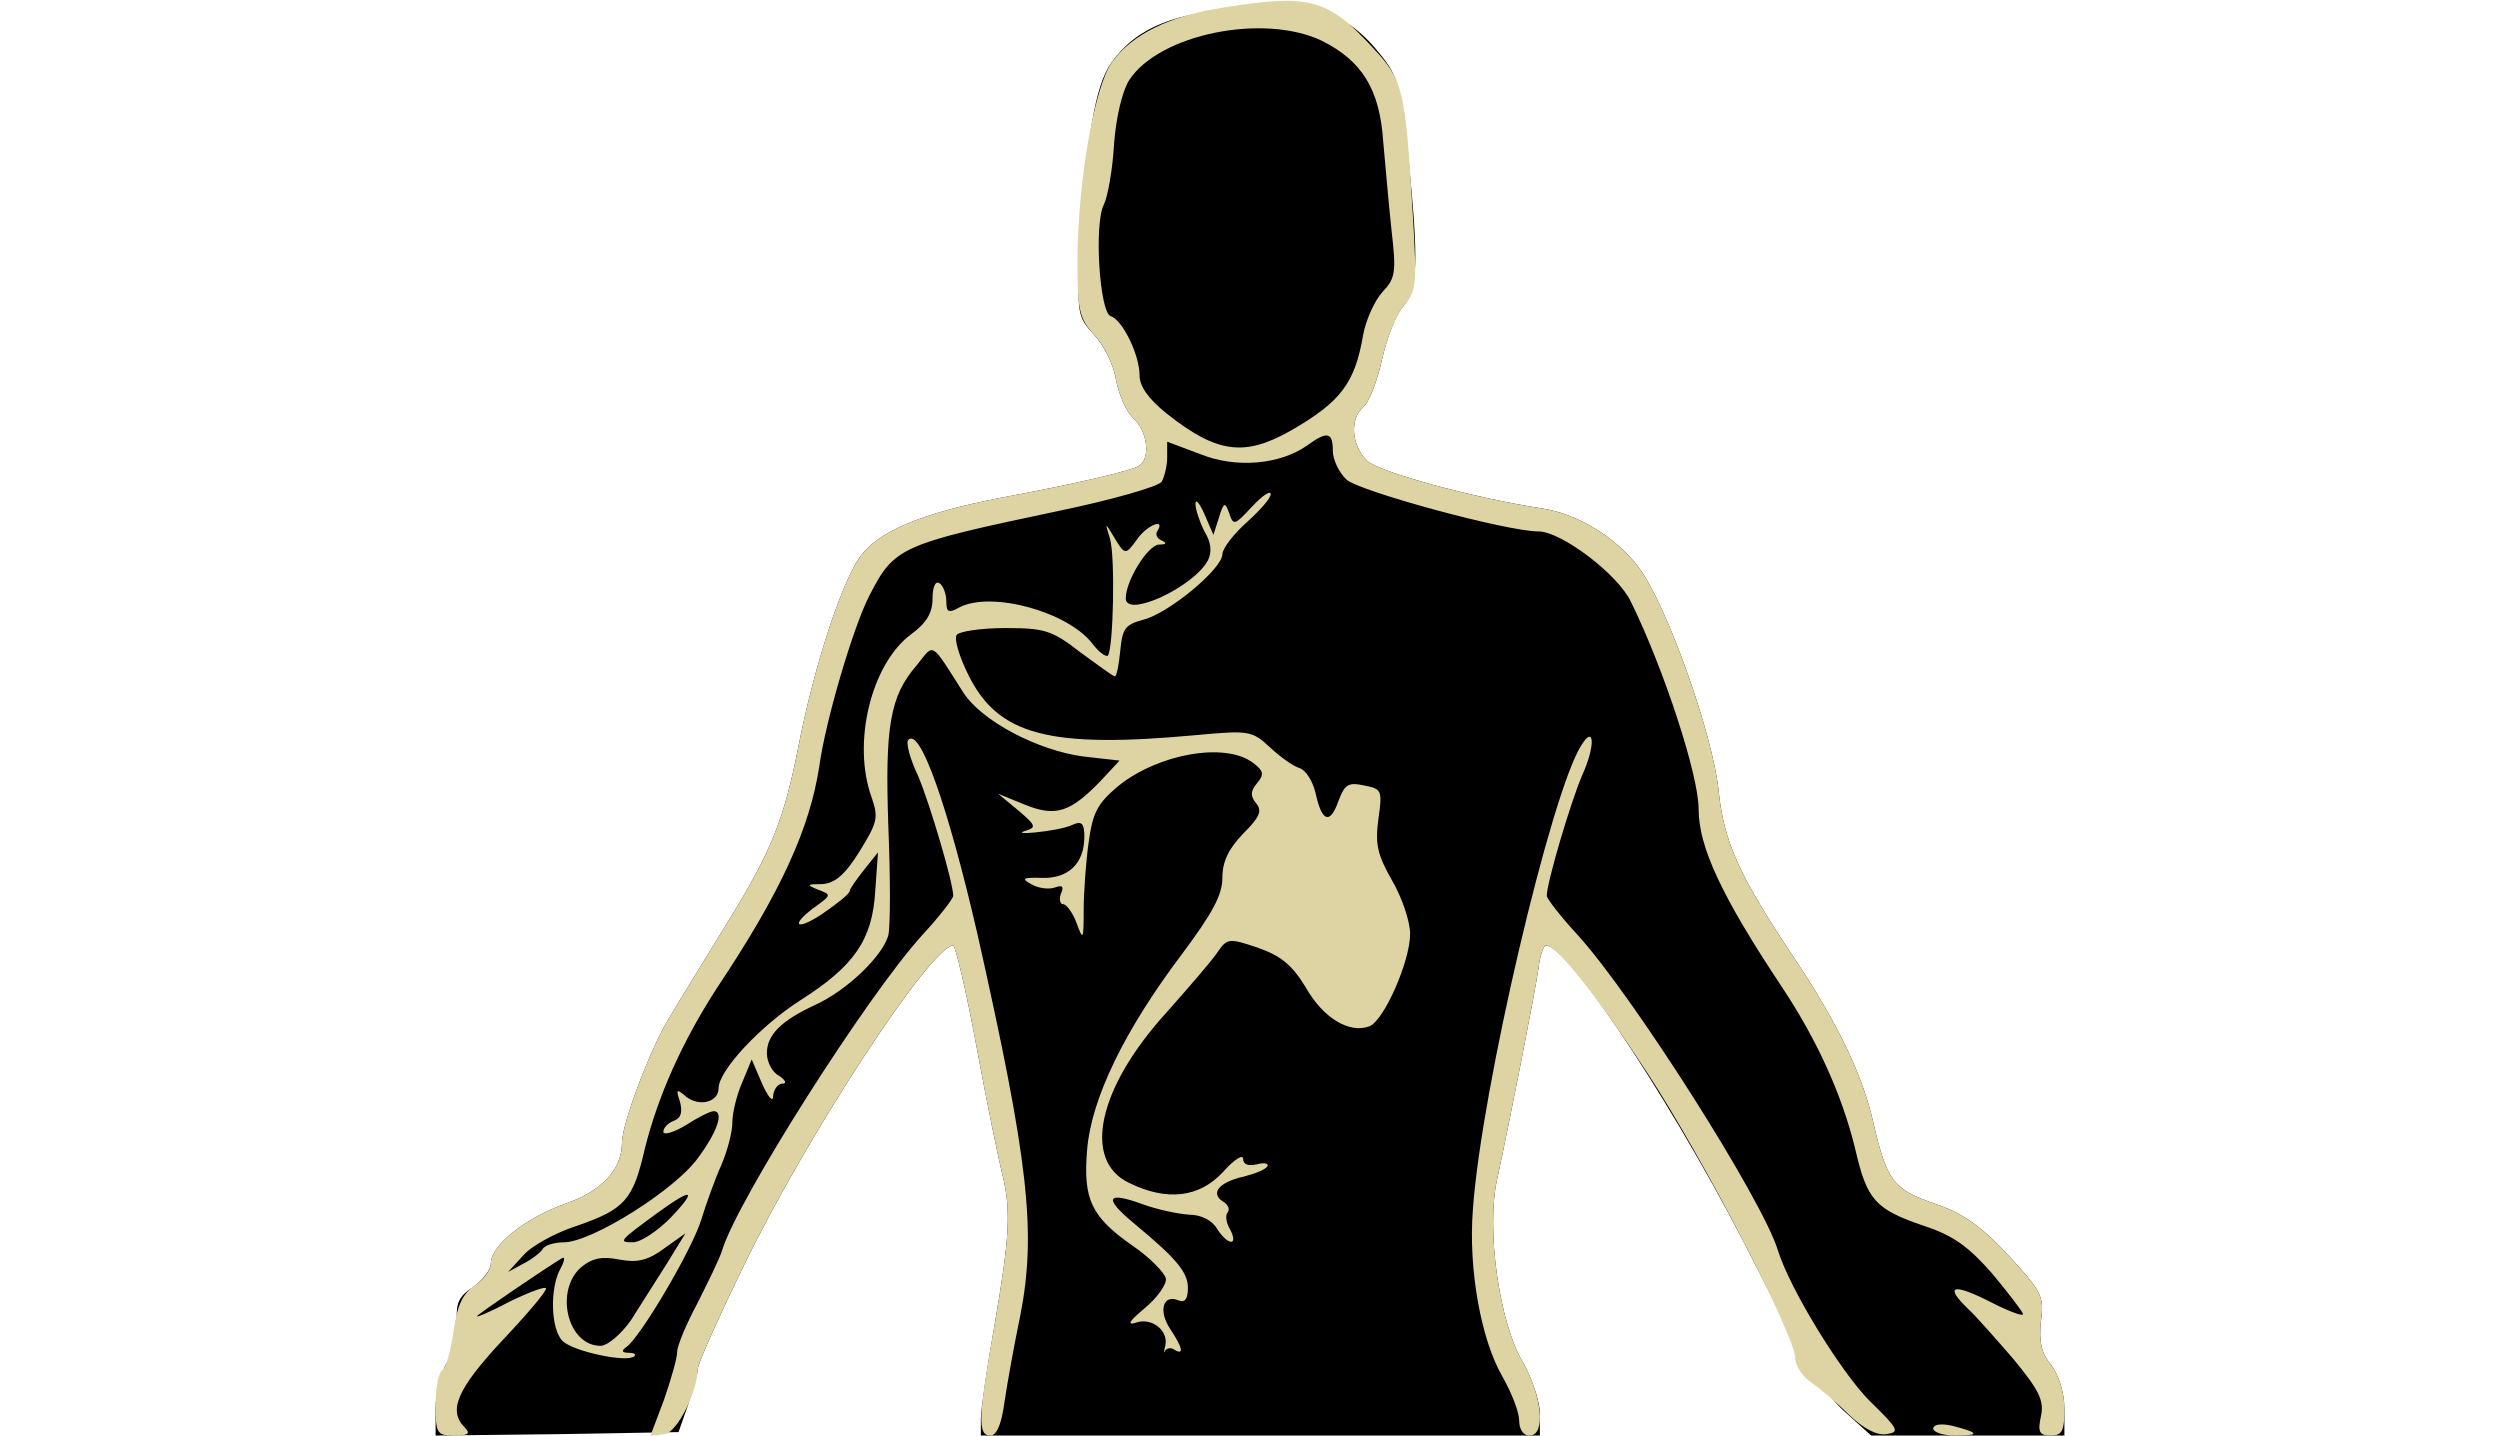 <svg id="root" xmlns="http://www.w3.org/2000/svg" width="768" height="441"  viewBox="0 0 2360 2080">
  <path
    d="M0 2040c0-22 8-52 17-67 10-15 16-40 14-59-2-26 3-36 23-49 14-10 26-25 26-34 0-27 50-66 108-87 53-18 82-50 82-88 0-28 42-139 69-182 14-24 52-85 83-136 65-105 83-151 104-258 22-112 60-230 88-272 27-38 88-64 206-87 103-19 189-39 199-46 17-10 13-50-8-69-10-9-21-34-25-55-3-21-17-50-32-66-24-26-25-31-20-119 9-166 21-241 45-275 37-52 93-74 197-79 107-5 147 9 193 67 26 32 30 49 40 145 16 156 14 196-7 220-11 12-24 47-31 78s-19 62-27 68c-20 17-17 56 6 78 18 16 151 53 255 69 50 8 106 42 138 85 40 52 108 243 116 324 8 75 29 122 114 249 59 89 95 164 110 231 20 86 29 97 89 118 39 13 67 32 106 74 49 53 53 60 48 96-3 29 0 46 15 64 11 15 19 40 19 63v39h-280l-41-37c-30-28-62-82-123-203-109-218-273-470-307-470-4 0-9 15-11 33-5 35-41 218-60 306-16 72 3 208 38 266 13 23 24 56 24 73v32H790v-24c0-13 9-75 20-137 22-128 24-166 11-218-5-20-22-102-37-183-15-82-31-148-34-148-32 0-213 276-305 467-36 74-65 139-65 146s-7 30-14 52l-14 40-176 3-176 2v-40zm1361-637 21-48-26-48c-14-26-26-56-26-66 0-15-8-20-37-23-31-3-38-8-49-38l-12-35-1 32c-1 21-11 41-31 61s-30 40-30 60c0 27 5 31 46 43 28 8 52 23 60 37 8 12 21 33 29 47 9 14 20 25 25 25s19-21 31-47z"
  />
  <g fill="#DED4A3">
    <path
      d="M0 2036c0-25 4-48 10-51 5-3 12-28 16-56 5-37 13-54 30-66 13-8 24-23 24-32 0-27 50-66 108-87 53-18 82-50 82-88 0-28 42-139 69-182 14-24 52-85 83-136 65-105 83-151 104-258 22-112 60-230 88-272 27-38 88-64 206-87 103-19 189-39 199-46 17-10 13-50-8-69-10-9-21-34-25-55-3-21-17-50-31-65-22-24-25-36-25-104 0-117 24-255 50-292 29-40 83-67 161-79 125-20 151-13 215 56 46 49 49 59 60 246 6 99 5 109-13 130-11 12-25 48-32 79s-19 62-27 68c-20 17-17 56 6 78 18 16 151 53 255 69 50 8 106 42 138 85 40 52 108 243 116 324 8 75 29 122 114 249 59 89 95 164 110 231 20 86 29 97 89 118 39 13 67 32 106 74 49 53 53 60 48 96-3 29 0 46 15 64 11 15 19 40 19 63 0 32-3 39-20 39-16 0-19-5-14-28s-3-38-40-83c-25-29-55-63-66-73-34-33-22-37 30-11 27 14 50 23 50 19 0-3-20-29-44-58-35-40-57-56-100-70-70-24-82-37-99-111-19-78-55-158-107-236-87-131-120-202-120-257 0-49-50-202-98-300-19-40-101-102-134-102-46 0-259-58-278-75-11-10-20-29-20-42 0-27-8-29-38-7-39 27-102 33-154 12l-48-18v23c0 12-4 28-8 35-5 7-71 26-148 42-232 49-239 52-276 124-23 45-63 180-72 246-14 91-56 183-148 321-50 77-86 157-105 234-17 74-29 87-98 111-31 10-66 29-78 43l-22 24 22-12c12-6 25-16 28-21 3-6 18-10 31-10 40 0 161-76 194-122 29-39 38-68 23-68-5 0-23 9-40 20-18 11-33 15-33 10 0-6 7-13 15-16 11-4 13-13 9-28-6-18-5-19 9-7 19 15 47 8 47-12 0-26 61-91 119-128 77-49 104-87 108-158l4-56-20 25c-11 14-21 28-21 31 0 4-19 19-41 34-40 26-45 14-5-14 19-14 19-15 0-22-17-7-16-8 6-8 18-1 33-13 54-47 26-42 28-49 18-78-29-79-1-194 57-237 22-16 31-31 31-51 0-17 4-27 10-23 5 3 10 15 10 26 0 16 3 18 19 9 46-24 157 6 193 53 9 12 19 19 22 17 8-9 11-144 3-170-7-23-7-23 4-5 18 30 18 30 35 7 14-21 42-32 30-13-4 5 0 12 6 14 8 4 7 6-4 6-16 1-48 52-48 78 0 29 98-16 119-55 6-12 5-26-5-42-7-14-13-32-13-40s6-1 13 15l13 30 8-25c7-23 9-23 15-6 6 18 8 17 33-10 15-16 27-24 27-18s-16 24-35 41-35 38-35 46c0 21-78 86-115 95-26 7-30 13-33 45-2 20-5 37-8 37-2 0-24-16-50-35-41-32-52-35-109-35-35 0-67 5-70 10-4 6 4 32 17 58 43 87 116 107 331 87 75-7 80-6 105 17 15 14 34 28 44 31 9 3 19 19 23 36 9 42 21 46 33 12 9-24 14-28 37-23 26 5 27 7 21 49-5 37-1 52 20 89 14 24 26 59 26 77 0 40-38 126-59 134-29 11-67-12-92-56-20-33-36-46-70-58-42-14-44-14-59 8-9 13-42 51-73 86-100 110-122 215-54 247 55 27 102 21 136-16 16-18 29-26 29-19 0 8 7 11 20 8 11-3 18-1 15 3-3 5-19 11-35 15-35 8-48 24-29 36 7 4 10 11 7 15-4 4-3 15 3 25 13 25-3 24-19-1-7-12-23-20-40-20-15-1-45-7-67-15-52-19-58-10-15 26 63 52 80 72 80 95 0 16-4 22-14 18-22-9-29 15-12 41 18 27 21 39 7 31-5-4-11-3-14 1-2 5-2 2 0-6 6-22-18-42-41-35-15 5-12-1 12-21 18-15 32-35 30-43s-23-30-48-47c-60-42-72-67-66-139 6-74 54-173 137-283 44-59 59-86 59-111 0-24 9-42 30-64 24-24 28-33 19-44s-8-18 1-29c11-13 10-18-6-30-40-30-137-13-195 34-31 26-37 39-43 83-4 29-7 73-7 98 0 42-1 43-10 18-6-16-15-28-20-28-4 0-6-7-3-15 5-11 2-13-9-9-9 3-24 1-34-5-15-8-12-10 16-9 38 1 61-21 61-60 0-19-4-23-17-17-10 5-34 9-53 11s-26 1-16-2c17-5 16-8-10-30l-29-24 39 16c45 18 66 11 111-36l26-28-53-6c-66-9-146-51-173-92-49-77-42-72-68-40-39 45-46 89-41 234 3 73 3 144 0 157-8 30-60 80-106 101-50 23-70 44-70 70 0 13 8 28 18 33 9 6 11 11 5 11-7 0-13 8-14 18 0 10-7 2-16-18l-15-35-14 34c-8 18-14 44-14 57 0 14-7 41-16 62-9 20-22 56-29 79-13 43-89 172-109 185-7 5-6 8 3 8 8 0 12 2 9 5-10 10-89-7-104-22-17-17-19-76-3-105 6-11 7-18 2-15-26 16-119 79-123 84-3 3 19-6 47-21 29-14 53-23 53-19 0 5-29 39-65 77-64 69-77 100-53 124 9 9 6 12-15 12-25 0-27-3-27-44zm283-123c13-21 37-58 52-82l27-44-31 22c-23 17-38 21-65 16-25-5-39-2-55 11-39 34-20 114 28 114 10 0 30-17 44-37zm57-148c40-42 33-45-18-8-56 41-58 43-36 43 11 0 35-16 54-35zm899-1141c73-42 93-69 105-139 4-22 17-50 28-62 19-20 20-29 13-90-4-37-9-95-12-128-5-76-31-117-89-146-84-40-235-10-279 57-10 16-19 53-22 93-2 36-9 76-15 88-14 28-6 155 10 161 17 5 42 56 42 86 0 16 13 34 39 55 73 58 113 63 180 25z" />
    <path
      d="M331 2028c10-29 19-60 19-69s13-40 29-70c15-30 32-64 36-77 22-73 210-369 290-457 25-27 45-53 45-57 0-19-34-134-51-174-12-25-18-49-14-52 17-18 57 95 100 281 74 329 86 432 62 554-9 43-19 99-23 126-4 30-11 47-20 47-19 0-18-26 6-161 22-128 24-166 11-218-5-20-22-102-37-183-15-82-31-148-34-148-32 0-213 276-305 467-36 74-65 139-65 146-1 35-30 92-48 95l-21 3 20-53zM1570 2058c0-12-11-40-24-63-31-53-50-156-43-243 12-172 113-603 157-672 19-31 21 0 1 44-17 40-51 155-51 174 0 4 20 30 45 57 80 88 268 384 290 457 17 55 91 176 133 218 42 41 44 45 24 48-14 2-33-8-54-28-17-17-42-38-55-47-12-8-23-24-23-35 0-32-131-286-214-413-74-113-131-185-147-185-4 0-9 15-11 33-5 35-41 218-60 306-16 72 3 208 38 266 27 48 33 105 9 105-9 0-15-9-15-22zM2170 2070c0-6 11-8 28-4 39 10 40 14 4 14-18 0-32-5-32-10z" />
  </g>
</svg>
